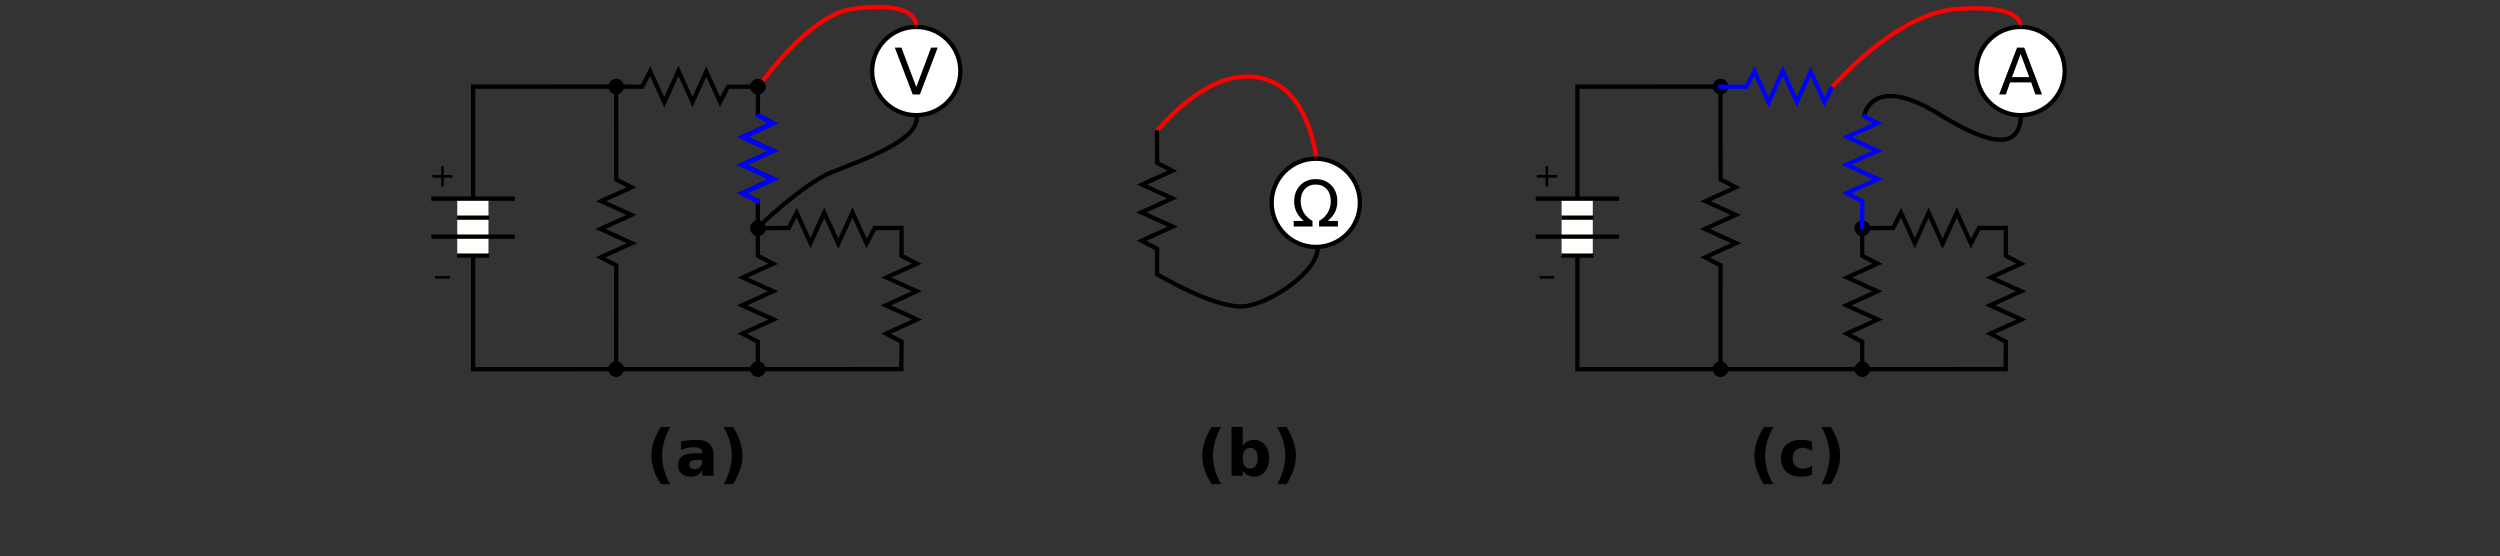 <?xml version="1.0" encoding="UTF-8"?>
<svg xmlns="http://www.w3.org/2000/svg" xmlns:xlink="http://www.w3.org/1999/xlink" width="467.252pt" height="103.955pt" viewBox="0 0 467.252 103.955" version="1.2">
<rect x="0" y="0" width="467.252" height="103.955" fill="#333333" stroke="none"/>
<defs>
<g>
<symbol overflow="visible" id="glyph0-0">
<path style="stroke:none;" d="M 0.594 2.125 L 0.594 -8.469 L 6.594 -8.469 L 6.594 2.125 Z M 1.266 1.453 L 5.938 1.453 L 5.938 -7.781 L 1.266 -7.781 Z M 1.266 1.453 "/>
</symbol>
<symbol overflow="visible" id="glyph0-1">
<path style="stroke:none;" d="M 4.531 1.578 L 2.781 1.578 C 2.188 0.617 1.742 -0.289 1.453 -1.156 C 1.172 -2.031 1.031 -2.895 1.031 -3.75 C 1.031 -4.613 1.172 -5.484 1.453 -6.359 C 1.742 -7.234 2.188 -8.148 2.781 -9.109 L 4.531 -9.109 C 4.031 -8.18 3.656 -7.273 3.406 -6.391 C 3.156 -5.504 3.031 -4.629 3.031 -3.766 C 3.031 -2.898 3.148 -2.023 3.391 -1.141 C 3.641 -0.254 4.02 0.648 4.531 1.578 Z M 4.531 1.578 "/>
</symbol>
<symbol overflow="visible" id="glyph0-2">
<path style="stroke:none;" d="M 3.953 -2.953 C 3.516 -2.953 3.18 -2.879 2.953 -2.734 C 2.734 -2.586 2.625 -2.367 2.625 -2.078 C 2.625 -1.805 2.711 -1.594 2.891 -1.438 C 3.078 -1.289 3.328 -1.219 3.641 -1.219 C 4.035 -1.219 4.367 -1.359 4.641 -1.641 C 4.91 -1.93 5.047 -2.289 5.047 -2.719 L 5.047 -2.953 Z M 7.156 -3.75 L 7.156 0 L 5.047 0 L 5.047 -0.969 C 4.766 -0.57 4.445 -0.281 4.094 -0.094 C 3.738 0.082 3.312 0.172 2.812 0.172 C 2.125 0.172 1.566 -0.023 1.141 -0.422 C 0.723 -0.816 0.516 -1.332 0.516 -1.969 C 0.516 -2.738 0.781 -3.301 1.312 -3.656 C 1.844 -4.02 2.672 -4.203 3.797 -4.203 L 5.047 -4.203 L 5.047 -4.359 C 5.047 -4.691 4.91 -4.938 4.641 -5.094 C 4.379 -5.25 3.973 -5.328 3.422 -5.328 C 2.973 -5.328 2.555 -5.281 2.172 -5.188 C 1.785 -5.102 1.426 -4.969 1.094 -4.781 L 1.094 -6.391 C 1.539 -6.492 1.988 -6.57 2.438 -6.625 C 2.895 -6.688 3.348 -6.719 3.797 -6.719 C 4.984 -6.719 5.836 -6.484 6.359 -6.016 C 6.891 -5.555 7.156 -4.801 7.156 -3.75 Z M 7.156 -3.75 "/>
</symbol>
<symbol overflow="visible" id="glyph0-3">
<path style="stroke:none;" d="M 0.969 1.578 C 1.469 0.648 1.844 -0.254 2.094 -1.141 C 2.344 -2.023 2.469 -2.898 2.469 -3.766 C 2.469 -4.629 2.344 -5.504 2.094 -6.391 C 1.844 -7.273 1.469 -8.18 0.969 -9.109 L 2.703 -9.109 C 3.297 -8.148 3.734 -7.234 4.016 -6.359 C 4.305 -5.484 4.453 -4.613 4.453 -3.75 C 4.453 -2.895 4.305 -2.031 4.016 -1.156 C 3.734 -0.289 3.297 0.617 2.703 1.578 Z M 0.969 1.578 "/>
</symbol>
<symbol overflow="visible" id="glyph0-4">
<path style="stroke:none;" d="M 6.312 -6.359 L 6.312 -4.641 C 6.031 -4.836 5.742 -4.984 5.453 -5.078 C 5.16 -5.172 4.863 -5.219 4.562 -5.219 C 3.977 -5.219 3.52 -5.047 3.188 -4.703 C 2.863 -4.367 2.703 -3.895 2.703 -3.281 C 2.703 -2.664 2.863 -2.188 3.188 -1.844 C 3.52 -1.5 3.977 -1.328 4.562 -1.328 C 4.883 -1.328 5.191 -1.375 5.484 -1.469 C 5.785 -1.57 6.062 -1.719 6.312 -1.906 L 6.312 -0.188 C 5.977 -0.07 5.645 0.016 5.312 0.078 C 4.977 0.141 4.641 0.172 4.297 0.172 C 3.109 0.172 2.18 -0.129 1.516 -0.734 C 0.848 -1.348 0.516 -2.195 0.516 -3.281 C 0.516 -4.363 0.848 -5.207 1.516 -5.812 C 2.18 -6.414 3.109 -6.719 4.297 -6.719 C 4.641 -6.719 4.977 -6.688 5.312 -6.625 C 5.645 -6.57 5.977 -6.484 6.312 -6.359 Z M 6.312 -6.359 "/>
</symbol>
<symbol overflow="visible" id="glyph0-5">
<path style="stroke:none;" d="M 4.5 -1.359 C 4.945 -1.359 5.289 -1.52 5.531 -1.844 C 5.77 -2.176 5.891 -2.656 5.891 -3.281 C 5.891 -3.906 5.77 -4.379 5.531 -4.703 C 5.289 -5.035 4.945 -5.203 4.5 -5.203 C 4.051 -5.203 3.707 -5.035 3.469 -4.703 C 3.227 -4.367 3.109 -3.895 3.109 -3.281 C 3.109 -2.656 3.227 -2.176 3.469 -1.844 C 3.707 -1.52 4.051 -1.359 4.5 -1.359 Z M 3.109 -5.609 C 3.398 -5.984 3.719 -6.258 4.062 -6.438 C 4.414 -6.625 4.82 -6.719 5.281 -6.719 C 6.094 -6.719 6.754 -6.395 7.266 -5.75 C 7.785 -5.113 8.047 -4.289 8.047 -3.281 C 8.047 -2.27 7.785 -1.441 7.266 -0.797 C 6.754 -0.148 6.094 0.172 5.281 0.172 C 4.82 0.172 4.414 0.082 4.062 -0.094 C 3.719 -0.281 3.398 -0.566 3.109 -0.953 L 3.109 0 L 1.016 0 L 1.016 -9.125 L 3.109 -9.125 Z M 3.109 -5.609 "/>
</symbol>
<symbol overflow="visible" id="glyph1-0">
<path style="stroke:none;" d="M 0.297 1.062 L 0.297 -4.234 L 3.297 -4.234 L 3.297 1.062 Z M 0.641 0.734 L 2.969 0.734 L 2.969 -3.891 L 0.641 -3.891 Z M 0.641 0.734 "/>
</symbol>
<symbol overflow="visible" id="glyph1-1">
<path style="stroke:none;" d="M 2.766 -3.766 L 2.766 -2.125 L 4.391 -2.125 L 4.391 -1.625 L 2.766 -1.625 L 2.766 0 L 2.266 0 L 2.266 -1.625 L 0.641 -1.625 L 0.641 -2.125 L 2.266 -2.125 L 2.266 -3.766 Z M 2.766 -3.766 "/>
</symbol>
<symbol overflow="visible" id="glyph2-0">
<path style="stroke:none;" d="M 0.516 1.062 L 0.516 -4.234 L 5.719 -4.234 L 5.719 1.062 Z M 1.109 0.734 L 5.141 0.734 L 5.141 -3.891 L 1.109 -3.891 Z M 1.109 0.734 "/>
</symbol>
<symbol overflow="visible" id="glyph2-1">
<path style="stroke:none;" d="M 0.516 -1.891 L 3.25 -1.891 L 3.25 -1.406 L 0.516 -1.406 Z M 0.516 -1.891 "/>
</symbol>
<symbol overflow="visible" id="glyph3-0">
<path style="stroke:none;" d="M 0.594 2.125 L 0.594 -8.469 L 6.594 -8.469 L 6.594 2.125 Z M 1.266 1.453 L 5.938 1.453 L 5.938 -7.781 L 1.266 -7.781 Z M 1.266 1.453 "/>
</symbol>
<symbol overflow="visible" id="glyph3-1">
<path style="stroke:none;" d="M 3.438 0 L 0.094 -8.75 L 1.328 -8.75 L 4.109 -1.391 L 6.875 -8.75 L 8.109 -8.75 L 4.781 0 Z M 3.438 0 "/>
</symbol>
<symbol overflow="visible" id="glyph3-2">
<path style="stroke:none;" d="M 4.109 -7.578 L 2.5 -3.234 L 5.719 -3.234 Z M 3.438 -8.75 L 4.781 -8.75 L 8.109 0 L 6.875 0 L 6.078 -2.25 L 2.141 -2.25 L 1.344 0 L 0.094 0 Z M 3.438 -8.75 "/>
</symbol>
<symbol overflow="visible" id="glyph4-0">
<path style="stroke:none;" d="M 0.594 2.125 L 0.594 -8.469 L 6.594 -8.469 L 6.594 2.125 Z M 1.266 1.453 L 5.938 1.453 L 5.938 -7.781 L 1.266 -7.781 Z M 1.266 1.453 "/>
</symbol>
<symbol overflow="visible" id="glyph4-1">
<path style="stroke:none;" d="M 8.719 -1.047 L 8.719 0 L 5.203 0 L 5.203 -1.047 C 5.891 -1.422 6.426 -1.93 6.812 -2.578 C 7.195 -3.234 7.391 -3.953 7.391 -4.734 C 7.391 -5.672 7.133 -6.426 6.625 -7 C 6.102 -7.562 5.422 -7.844 4.578 -7.844 C 3.734 -7.844 3.051 -7.555 2.531 -6.984 C 2.02 -6.422 1.766 -5.672 1.766 -4.734 C 1.766 -3.953 1.957 -3.234 2.344 -2.578 C 2.738 -1.93 3.281 -1.422 3.969 -1.047 L 3.969 0 L 0.453 0 L 0.453 -1.047 L 2.328 -1.047 C 1.711 -1.586 1.258 -2.148 0.969 -2.734 C 0.688 -3.316 0.547 -3.969 0.547 -4.688 C 0.547 -5.926 0.922 -6.93 1.672 -7.703 C 2.422 -8.473 3.391 -8.859 4.578 -8.859 C 5.766 -8.859 6.734 -8.473 7.484 -7.703 C 8.234 -6.93 8.609 -5.941 8.609 -4.734 C 8.609 -3.984 8.473 -3.316 8.203 -2.734 C 7.922 -2.16 7.469 -1.598 6.844 -1.047 Z M 8.719 -1.047 "/>
</symbol>
</g>
<clipPath id="clip1">
  <path d="M 80.625 43 L 97 43 L 97 45 L 80.625 45 Z M 80.625 43 "/>
</clipPath>
<clipPath id="clip2">
  <path d="M 80.625 36 L 97 36 L 97 38 L 80.625 38 Z M 80.625 36 "/>
</clipPath>
<clipPath id="clip3">
  <path d="M 80.625 31 L 85 31 L 85 35 L 80.625 35 Z M 80.625 31 "/>
</clipPath>
<clipPath id="clip4">
  <path d="M 137 0.5 L 176 0.5 L 176 21 L 137 21 Z M 137 0.5 "/>
</clipPath>
<clipPath id="clip5">
  <path d="M 337 0.5 L 383 0.5 L 383 21 L 337 21 Z M 337 0.5 "/>
</clipPath>
<clipPath id="clip6">
  <path d="M 369 4 L 386.625 4 L 386.625 22 L 369 22 Z M 369 4 "/>
</clipPath>
</defs>
<g id="surface1">
<g style="fill:rgb(0%,0%,0%);fill-opacity:1;">
  <use xlink:href="#glyph0-1" x="120.721" y="88.918"/>
  <use xlink:href="#glyph0-2" x="126.205" y="88.918"/>
  <use xlink:href="#glyph0-3" x="134.305" y="88.918"/>
</g>
<g style="fill:rgb(0%,0%,0%);fill-opacity:1;">
  <use xlink:href="#glyph0-1" x="326.877" y="88.918"/>
  <use xlink:href="#glyph0-4" x="332.361" y="88.918"/>
  <use xlink:href="#glyph0-3" x="339.476" y="88.918"/>
</g>
<path style=" stroke:none;fill-rule:nonzero;fill:rgb(100%,100%,98.827%);fill-opacity:1;" d="M 85.461 47.832 L 91.293 47.832 L 91.293 36.996 L 85.461 36.996 Z M 85.461 47.832 "/>
<g clip-path="url(#clip1)" clip-rule="nonzero">
<path style="fill:none;stroke-width:8;stroke-linecap:butt;stroke-linejoin:miter;stroke:rgb(0%,0%,0%);stroke-opacity:1;stroke-miterlimit:4;" d="M -0.01 472.734 L 156.006 472.734 " transform="matrix(0.1,0,0,-0.1,80.626,91.5)"/>
</g>
<path style="fill:none;stroke-width:8;stroke-linecap:butt;stroke-linejoin:miter;stroke:rgb(0%,0%,0%);stroke-opacity:1;stroke-miterlimit:4;" d="M 47.998 437.266 L 107.998 437.266 " transform="matrix(0.1,0,0,-0.1,80.626,91.5)"/>
<g clip-path="url(#clip2)" clip-rule="nonzero">
<path style="fill:none;stroke-width:8;stroke-linecap:butt;stroke-linejoin:miter;stroke:rgb(0%,0%,0%);stroke-opacity:1;stroke-miterlimit:4;" d="M -0.01 543.672 L 156.006 543.672 " transform="matrix(0.1,0,0,-0.1,80.626,91.5)"/>
</g>
<path style="fill:none;stroke-width:8;stroke-linecap:butt;stroke-linejoin:miter;stroke:rgb(0%,0%,0%);stroke-opacity:1;stroke-miterlimit:4;" d="M 47.998 508.203 L 107.998 508.203 " transform="matrix(0.1,0,0,-0.1,80.626,91.5)"/>
<g clip-path="url(#clip3)" clip-rule="nonzero">
<g style="fill:rgb(0%,0%,0%);fill-opacity:1;">
  <use xlink:href="#glyph1-1" x="80.191" y="34.838"/>
</g>
</g>
<g style="fill:rgb(0%,0%,0%);fill-opacity:1;">
  <use xlink:href="#glyph2-1" x="80.828" y="53.478"/>
</g>
<path style="fill:none;stroke-width:8;stroke-linecap:butt;stroke-linejoin:miter;stroke:rgb(0%,0%,0%);stroke-opacity:1;stroke-miterlimit:4;" d="M 610.068 489.414 L 610.303 436.797 L 638.779 422.148 L 581.943 396.367 L 638.623 370.625 L 580.81 344.375 L 639.365 317.812 L 581.24 291.445 L 610.303 276.328 L 610.068 223.75 " transform="matrix(0.1,0,0,-0.1,80.626,91.5)"/>
<path style="fill-rule:nonzero;fill:rgb(0%,0%,0%);fill-opacity:1;stroke-width:8;stroke-linecap:round;stroke-linejoin:round;stroke:rgb(0%,0%,0%);stroke-opacity:1;stroke-miterlimit:4;" d="M 356.006 225.078 C 356.006 219.258 351.24 214.492 345.381 214.492 C 339.56 214.492 334.795 219.258 334.795 225.078 C 334.795 230.938 339.56 235.703 345.381 235.703 C 351.24 235.703 356.006 230.938 356.006 225.078 Z M 356.006 225.078 " transform="matrix(0.1,0,0,-0.1,80.626,91.5)"/>
<path style="fill-rule:nonzero;fill:rgb(0%,0%,0%);fill-opacity:1;stroke-width:8;stroke-linecap:round;stroke-linejoin:round;stroke:rgb(0%,0%,0%);stroke-opacity:1;stroke-miterlimit:4;" d="M 620.928 225 C 620.928 219.141 616.201 214.414 610.342 214.414 C 604.482 214.414 599.717 219.141 599.717 225 C 599.717 230.859 604.482 235.586 610.342 235.586 C 616.201 235.586 620.928 230.859 620.928 225 Z M 620.928 225 " transform="matrix(0.1,0,0,-0.1,80.626,91.5)"/>
<path style="fill:none;stroke-width:8;stroke-linecap:butt;stroke-linejoin:miter;stroke:rgb(0%,0%,0%);stroke-opacity:1;stroke-miterlimit:4;" d="M 613.154 488.359 L 668.076 488.984 L 682.685 517.461 L 708.506 460.625 L 734.248 517.305 L 760.498 459.492 L 787.06 518.008 L 813.428 459.922 L 828.545 488.945 L 878.662 488.828 L 878.779 436.797 L 907.256 422.148 L 850.42 396.367 L 907.099 370.625 L 849.287 344.375 L 907.803 317.812 L 849.717 291.445 L 878.74 276.328 L 878.349 225.156 L 77.959 225 L 77.998 436.055 " transform="matrix(0.1,0,0,-0.1,80.626,91.5)"/>
<path style="fill:none;stroke-width:8;stroke-linecap:butt;stroke-linejoin:miter;stroke:rgb(0%,0%,0%);stroke-opacity:1;stroke-miterlimit:4;" d="M 345.342 754.492 L 345.576 579.492 L 374.053 564.844 L 317.217 539.023 L 373.896 513.32 L 316.084 487.07 L 374.599 460.469 L 316.513 434.102 L 345.537 419.023 L 345.342 225.859 " transform="matrix(0.1,0,0,-0.1,80.626,91.5)"/>
<path style="fill-rule:nonzero;fill:rgb(0%,0%,0%);fill-opacity:1;stroke-width:8;stroke-linecap:round;stroke-linejoin:round;stroke:rgb(0%,0%,0%);stroke-opacity:1;stroke-miterlimit:4;" d="M 620.928 488.438 C 620.928 482.578 616.201 477.812 610.342 477.812 C 604.482 477.812 599.717 482.578 599.717 488.438 C 599.717 494.297 604.482 499.023 610.342 499.023 C 616.201 499.023 620.928 494.297 620.928 488.438 Z M 620.928 488.438 " transform="matrix(0.1,0,0,-0.1,80.626,91.5)"/>
<path style="fill-rule:nonzero;fill:rgb(0%,0%,0%);fill-opacity:1;stroke-width:8;stroke-linecap:round;stroke-linejoin:round;stroke:rgb(0%,0%,0%);stroke-opacity:1;stroke-miterlimit:4;" d="M 356.006 753.086 C 356.006 747.227 351.24 742.5 345.381 742.5 C 339.56 742.5 334.795 747.227 334.795 753.086 C 334.795 758.945 339.56 763.711 345.381 763.711 C 351.24 763.711 356.006 758.945 356.006 753.086 Z M 356.006 753.086 " transform="matrix(0.1,0,0,-0.1,80.626,91.5)"/>
<path style="fill:none;stroke-width:8;stroke-linecap:butt;stroke-linejoin:miter;stroke:rgb(0%,0%,0%);stroke-opacity:1;stroke-miterlimit:4;" d="M 341.201 753.086 L 393.779 752.891 L 408.896 781.914 L 435.263 723.828 L 461.826 782.344 L 488.076 724.531 L 513.818 781.211 L 539.599 724.375 L 554.248 752.852 L 610.342 752.891 L 610.303 699.453 L 638.779 684.805 L 581.943 658.984 L 638.623 633.242 L 580.81 606.992 L 639.365 580.43 L 581.24 554.062 L 610.303 538.984 L 610.068 486.367 " transform="matrix(0.1,0,0,-0.1,80.626,91.5)"/>
<path style="fill:none;stroke-width:8;stroke-linecap:butt;stroke-linejoin:miter;stroke:rgb(0%,0%,0%);stroke-opacity:1;stroke-miterlimit:4;" d="M 77.998 544.375 L 77.998 753.047 L 342.256 753.086 " transform="matrix(0.1,0,0,-0.1,80.626,91.5)"/>
<path style="fill:none;stroke-width:8.8;stroke-linecap:butt;stroke-linejoin:miter;stroke:rgb(0%,0%,100%);stroke-opacity:1;stroke-miterlimit:4;" d="M 608.115 700.312 L 638.506 684.57 L 581.67 658.75 L 638.349 633.008 L 580.537 606.758 L 639.092 580.195 L 580.967 553.828 L 612.49 537.344 " transform="matrix(0.1,0,0,-0.1,80.626,91.5)"/>
<g clip-path="url(#clip4)" clip-rule="nonzero">
<path style="fill:none;stroke-width:8;stroke-linecap:butt;stroke-linejoin:miter;stroke:rgb(100%,0%,0%);stroke-opacity:1;stroke-miterlimit:4;" d="M 905.771 863.945 C 905.771 863.945 917.138 916.484 785.888 898.203 C 706.24 887.148 616.435 759.688 616.435 759.688 " transform="matrix(0.1,0,0,-0.1,80.626,91.5)"/>
</g>
<path style="fill-rule:nonzero;fill:rgb(100%,100%,100%);fill-opacity:1;stroke-width:8;stroke-linecap:round;stroke-linejoin:round;stroke:rgb(0%,0%,0%);stroke-opacity:1;stroke-miterlimit:4;" d="M 988.662 782.227 C 988.662 827.773 951.748 864.688 906.24 864.688 C 860.693 864.688 823.779 827.773 823.779 782.227 C 823.779 736.68 860.693 699.766 906.24 699.766 C 951.748 699.766 988.662 736.68 988.662 782.227 Z M 988.662 782.227 " transform="matrix(0.1,0,0,-0.1,80.626,91.5)"/>
<g style="fill:rgb(0%,0%,0%);fill-opacity:1;">
  <use xlink:href="#glyph3-1" x="167.148" y="17.652"/>
</g>
<path style="fill-rule:nonzero;fill:rgb(0%,0%,0%);fill-opacity:1;stroke-width:8;stroke-linecap:round;stroke-linejoin:round;stroke:rgb(0%,0%,0%);stroke-opacity:1;stroke-miterlimit:4;" d="M 620.888 753.047 C 620.888 747.188 616.162 742.461 610.303 742.461 C 604.443 742.461 599.678 747.188 599.678 753.047 C 599.678 758.906 604.443 763.633 610.303 763.633 C 616.162 763.633 620.888 758.906 620.888 753.047 Z M 620.888 753.047 " transform="matrix(0.1,0,0,-0.1,80.626,91.5)"/>
<path style="fill:none;stroke-width:8;stroke-linecap:butt;stroke-linejoin:miter;stroke:rgb(0%,0%,0%);stroke-opacity:1;stroke-miterlimit:4;" d="M 906.748 699.727 C 915.185 655.078 813.584 618.906 747.412 592.734 C 696.474 572.578 610.42 490.352 610.42 490.352 " transform="matrix(0.1,0,0,-0.1,80.626,91.5)"/>
<path style=" stroke:none;fill-rule:nonzero;fill:rgb(100%,100%,98.827%);fill-opacity:1;" d="M 291.863 47.832 L 297.691 47.832 L 297.691 36.996 L 291.863 36.996 Z M 291.863 47.832 "/>
<path style="fill:none;stroke-width:8;stroke-linecap:butt;stroke-linejoin:miter;stroke:rgb(0%,0%,0%);stroke-opacity:1;stroke-miterlimit:4;" d="M 2063.974 472.734 L 2219.99 472.734 " transform="matrix(0.1,0,0,-0.1,80.626,91.5)"/>
<path style="fill:none;stroke-width:8;stroke-linecap:butt;stroke-linejoin:miter;stroke:rgb(0%,0%,0%);stroke-opacity:1;stroke-miterlimit:4;" d="M 2111.982 437.266 L 2171.982 437.266 " transform="matrix(0.1,0,0,-0.1,80.626,91.5)"/>
<path style="fill:none;stroke-width:8;stroke-linecap:butt;stroke-linejoin:miter;stroke:rgb(0%,0%,0%);stroke-opacity:1;stroke-miterlimit:4;" d="M 2063.974 543.672 L 2219.99 543.672 " transform="matrix(0.1,0,0,-0.1,80.626,91.5)"/>
<path style="fill:none;stroke-width:8;stroke-linecap:butt;stroke-linejoin:miter;stroke:rgb(0%,0%,0%);stroke-opacity:1;stroke-miterlimit:4;" d="M 2111.982 508.203 L 2171.982 508.203 " transform="matrix(0.1,0,0,-0.1,80.626,91.5)"/>
<g style="fill:rgb(0%,0%,0%);fill-opacity:1;">
  <use xlink:href="#glyph1-1" x="286.591" y="34.838"/>
</g>
<g style="fill:rgb(0%,0%,0%);fill-opacity:1;">
  <use xlink:href="#glyph2-1" x="287.228" y="53.478"/>
</g>
<path style="fill:none;stroke-width:8;stroke-linecap:butt;stroke-linejoin:miter;stroke:rgb(0%,0%,0%);stroke-opacity:1;stroke-miterlimit:4;" d="M 2674.092 489.414 L 2674.326 436.797 L 2702.802 422.148 L 2645.967 396.367 L 2702.646 370.625 L 2644.834 344.375 L 2703.349 317.812 L 2645.263 291.445 L 2674.287 276.328 L 2674.092 223.75 " transform="matrix(0.1,0,0,-0.1,80.626,91.5)"/>
<path style="fill-rule:nonzero;fill:rgb(0%,0%,0%);fill-opacity:1;stroke-width:8;stroke-linecap:round;stroke-linejoin:round;stroke:rgb(0%,0%,0%);stroke-opacity:1;stroke-miterlimit:4;" d="M 2419.99 225.078 C 2419.99 219.258 2415.263 214.492 2409.404 214.492 C 2403.545 214.492 2398.779 219.258 2398.779 225.078 C 2398.779 230.938 2403.545 235.703 2409.404 235.703 C 2415.263 235.703 2419.99 230.938 2419.99 225.078 Z M 2419.99 225.078 " transform="matrix(0.1,0,0,-0.1,80.626,91.5)"/>
<path style="fill-rule:nonzero;fill:rgb(0%,0%,0%);fill-opacity:1;stroke-width:8;stroke-linecap:round;stroke-linejoin:round;stroke:rgb(0%,0%,0%);stroke-opacity:1;stroke-miterlimit:4;" d="M 2684.912 225 C 2684.912 219.141 2680.185 214.414 2674.326 214.414 C 2668.467 214.414 2663.74 219.141 2663.74 225 C 2663.74 230.859 2668.467 235.586 2674.326 235.586 C 2680.185 235.586 2684.912 230.859 2684.912 225 Z M 2684.912 225 " transform="matrix(0.1,0,0,-0.1,80.626,91.5)"/>
<path style="fill:none;stroke-width:8;stroke-linecap:butt;stroke-linejoin:miter;stroke:rgb(0%,0%,0%);stroke-opacity:1;stroke-miterlimit:4;" d="M 2677.138 488.359 L 2732.06 488.984 L 2746.709 517.461 L 2772.529 460.625 L 2798.232 517.305 L 2824.482 459.492 L 2851.045 518.008 L 2877.451 459.922 L 2892.529 488.945 L 2942.646 488.828 L 2942.763 436.797 L 2971.24 422.148 L 2914.404 396.367 L 2971.084 370.625 L 2913.271 344.375 L 2971.826 317.812 L 2913.701 291.445 L 2942.763 276.328 L 2942.373 225.156 L 2141.943 225 L 2141.982 436.055 " transform="matrix(0.1,0,0,-0.1,80.626,91.5)"/>
<path style="fill:none;stroke-width:8;stroke-linecap:butt;stroke-linejoin:miter;stroke:rgb(0%,0%,0%);stroke-opacity:1;stroke-miterlimit:4;" d="M 2409.326 754.492 L 2409.56 579.492 L 2438.037 564.844 L 2381.201 539.023 L 2437.881 513.32 L 2380.068 487.07 L 2438.584 460.469 L 2380.498 434.102 L 2409.521 419.023 L 2409.326 225.859 " transform="matrix(0.1,0,0,-0.1,80.626,91.5)"/>
<path style="fill-rule:nonzero;fill:rgb(0%,0%,0%);fill-opacity:1;stroke-width:8;stroke-linecap:round;stroke-linejoin:round;stroke:rgb(0%,0%,0%);stroke-opacity:1;stroke-miterlimit:4;" d="M 2684.912 488.438 C 2684.912 482.578 2680.185 477.812 2674.326 477.812 C 2668.467 477.812 2663.74 482.578 2663.74 488.438 C 2663.74 494.297 2668.467 499.023 2674.326 499.023 C 2680.185 499.023 2684.912 494.297 2684.912 488.438 Z M 2684.912 488.438 " transform="matrix(0.1,0,0,-0.1,80.626,91.5)"/>
<path style="fill:none;stroke-width:8;stroke-linecap:butt;stroke-linejoin:miter;stroke:rgb(0%,0%,0%);stroke-opacity:1;stroke-miterlimit:4;" d="M 2141.982 544.375 L 2141.982 753.047 L 2406.24 753.086 " transform="matrix(0.1,0,0,-0.1,80.626,91.5)"/>
<g clip-path="url(#clip5)" clip-rule="nonzero">
<path style="fill:none;stroke-width:8;stroke-linecap:butt;stroke-linejoin:miter;stroke:rgb(100%,0%,0%);stroke-opacity:1;stroke-miterlimit:4;" d="M 2969.756 863.945 C 2969.756 863.945 2982.06 908.203 2849.873 898.203 C 2735.81 889.609 2617.49 751.836 2617.49 751.836 " transform="matrix(0.1,0,0,-0.1,80.626,91.5)"/>
</g>
<path style="fill-rule:nonzero;fill:rgb(0%,0%,0%);fill-opacity:1;stroke-width:8;stroke-linecap:round;stroke-linejoin:round;stroke:rgb(0%,0%,0%);stroke-opacity:1;stroke-miterlimit:4;" d="M 2419.99 753.086 C 2419.99 747.227 2415.263 742.5 2409.404 742.5 C 2403.545 742.5 2398.779 747.227 2398.779 753.086 C 2398.779 758.945 2403.545 763.711 2409.404 763.711 C 2415.263 763.711 2419.99 758.945 2419.99 753.086 Z M 2419.99 753.086 " transform="matrix(0.1,0,0,-0.1,80.626,91.5)"/>
<path style=" stroke:none;fill-rule:nonzero;fill:rgb(100%,100%,100%);fill-opacity:1;" d="M 385.895 13.277 C 385.895 8.723 382.203 5.031 377.648 5.031 C 373.094 5.031 369.402 8.723 369.402 13.277 C 369.402 17.832 373.094 21.523 377.648 21.523 C 382.203 21.523 385.895 17.832 385.895 13.277 Z M 385.895 13.277 "/>
<g clip-path="url(#clip6)" clip-rule="nonzero">
<path style="fill:none;stroke-width:8;stroke-linecap:round;stroke-linejoin:round;stroke:rgb(0%,0%,0%);stroke-opacity:1;stroke-miterlimit:4;" d="M 3052.685 782.227 C 3052.685 827.773 3015.771 864.688 2970.224 864.688 C 2924.677 864.688 2887.763 827.773 2887.763 782.227 C 2887.763 736.68 2924.677 699.766 2970.224 699.766 C 3015.771 699.766 3052.685 736.68 3052.685 782.227 Z M 3052.685 782.227 " transform="matrix(0.1,0,0,-0.1,80.626,91.5)"/>
</g>
<g style="fill:rgb(0%,0%,0%);fill-opacity:1;">
  <use xlink:href="#glyph3-2" x="373.548" y="17.652"/>
</g>
<path style="fill:none;stroke-width:8;stroke-linecap:butt;stroke-linejoin:miter;stroke:rgb(0%,0%,0%);stroke-opacity:1;stroke-miterlimit:4;" d="M 2970.732 699.727 C 2969.365 619.414 2884.717 660.469 2817.998 701.562 C 2688.154 781.523 2676.787 695.273 2676.787 695.273 " transform="matrix(0.1,0,0,-0.1,80.626,91.5)"/>
<path style="fill:none;stroke-width:8;stroke-linecap:butt;stroke-linejoin:miter;stroke:rgb(0%,0%,100%);stroke-opacity:1;stroke-miterlimit:4;" d="M 2405.185 753.086 L 2457.763 752.891 L 2472.881 781.914 L 2499.248 723.828 L 2525.81 782.344 L 2552.06 724.531 L 2577.802 781.211 L 2603.623 724.375 L 2618.271 752.852 M 2674.326 699.453 L 2702.802 684.805 L 2645.967 658.984 L 2702.646 633.242 L 2644.834 606.992 L 2703.349 580.43 L 2645.263 554.062 L 2674.287 538.984 L 2674.092 486.367 " transform="matrix(0.1,0,0,-0.1,80.626,91.5)"/>
<path style="fill:none;stroke-width:8;stroke-linecap:butt;stroke-linejoin:miter;stroke:rgb(100%,0%,0%);stroke-opacity:1;stroke-miterlimit:4;" d="M 1653.428 620.664 C 1653.428 620.664 1637.646 788.789 1506.357 770.547 C 1426.709 759.453 1355.537 669.375 1355.537 669.375 " transform="matrix(0.1,0,0,-0.1,80.626,91.5)"/>
<path style="fill-rule:nonzero;fill:rgb(100%,100%,100%);fill-opacity:1;stroke-width:8;stroke-linecap:round;stroke-linejoin:round;stroke:rgb(0%,0%,0%);stroke-opacity:1;stroke-miterlimit:4;" d="M 1735.381 535.938 C 1735.381 581.445 1698.467 618.359 1652.959 618.359 C 1607.412 618.359 1570.498 581.445 1570.498 535.938 C 1570.498 490.391 1607.412 453.477 1652.959 453.477 C 1698.467 453.477 1735.381 490.391 1735.381 535.938 Z M 1735.381 535.938 " transform="matrix(0.1,0,0,-0.1,80.626,91.5)"/>
<g style="fill:rgb(0%,0%,0%);fill-opacity:1;">
  <use xlink:href="#glyph4-1" x="241.336" y="42.335"/>
</g>
<path style="fill:none;stroke-width:8;stroke-linecap:butt;stroke-linejoin:miter;stroke:rgb(0%,0%,0%);stroke-opacity:1;stroke-miterlimit:4;" d="M 1656.357 453.516 C 1659.013 408.867 1570.029 348.398 1520.342 342.617 C 1465.928 336.328 1354.287 403.594 1354.287 403.594 " transform="matrix(0.1,0,0,-0.1,80.626,91.5)"/>
<path style="fill:none;stroke-width:8;stroke-linecap:butt;stroke-linejoin:miter;stroke:rgb(0%,0%,0%);stroke-opacity:1;stroke-miterlimit:4;" d="M 1356.201 671.602 L 1356.435 610.469 L 1384.912 595.82 L 1328.076 570 L 1384.756 544.297 L 1326.943 518.047 L 1385.459 491.445 L 1327.373 465.078 L 1356.396 450 L 1356.201 400.234 " transform="matrix(0.1,0,0,-0.1,80.626,91.5)"/>
<g style="fill:rgb(0%,0%,0%);fill-opacity:1;">
  <use xlink:href="#glyph0-1" x="223.675" y="88.918"/>
  <use xlink:href="#glyph0-5" x="229.159" y="88.918"/>
  <use xlink:href="#glyph0-3" x="237.751" y="88.918"/>
</g>
</g>
</svg>
